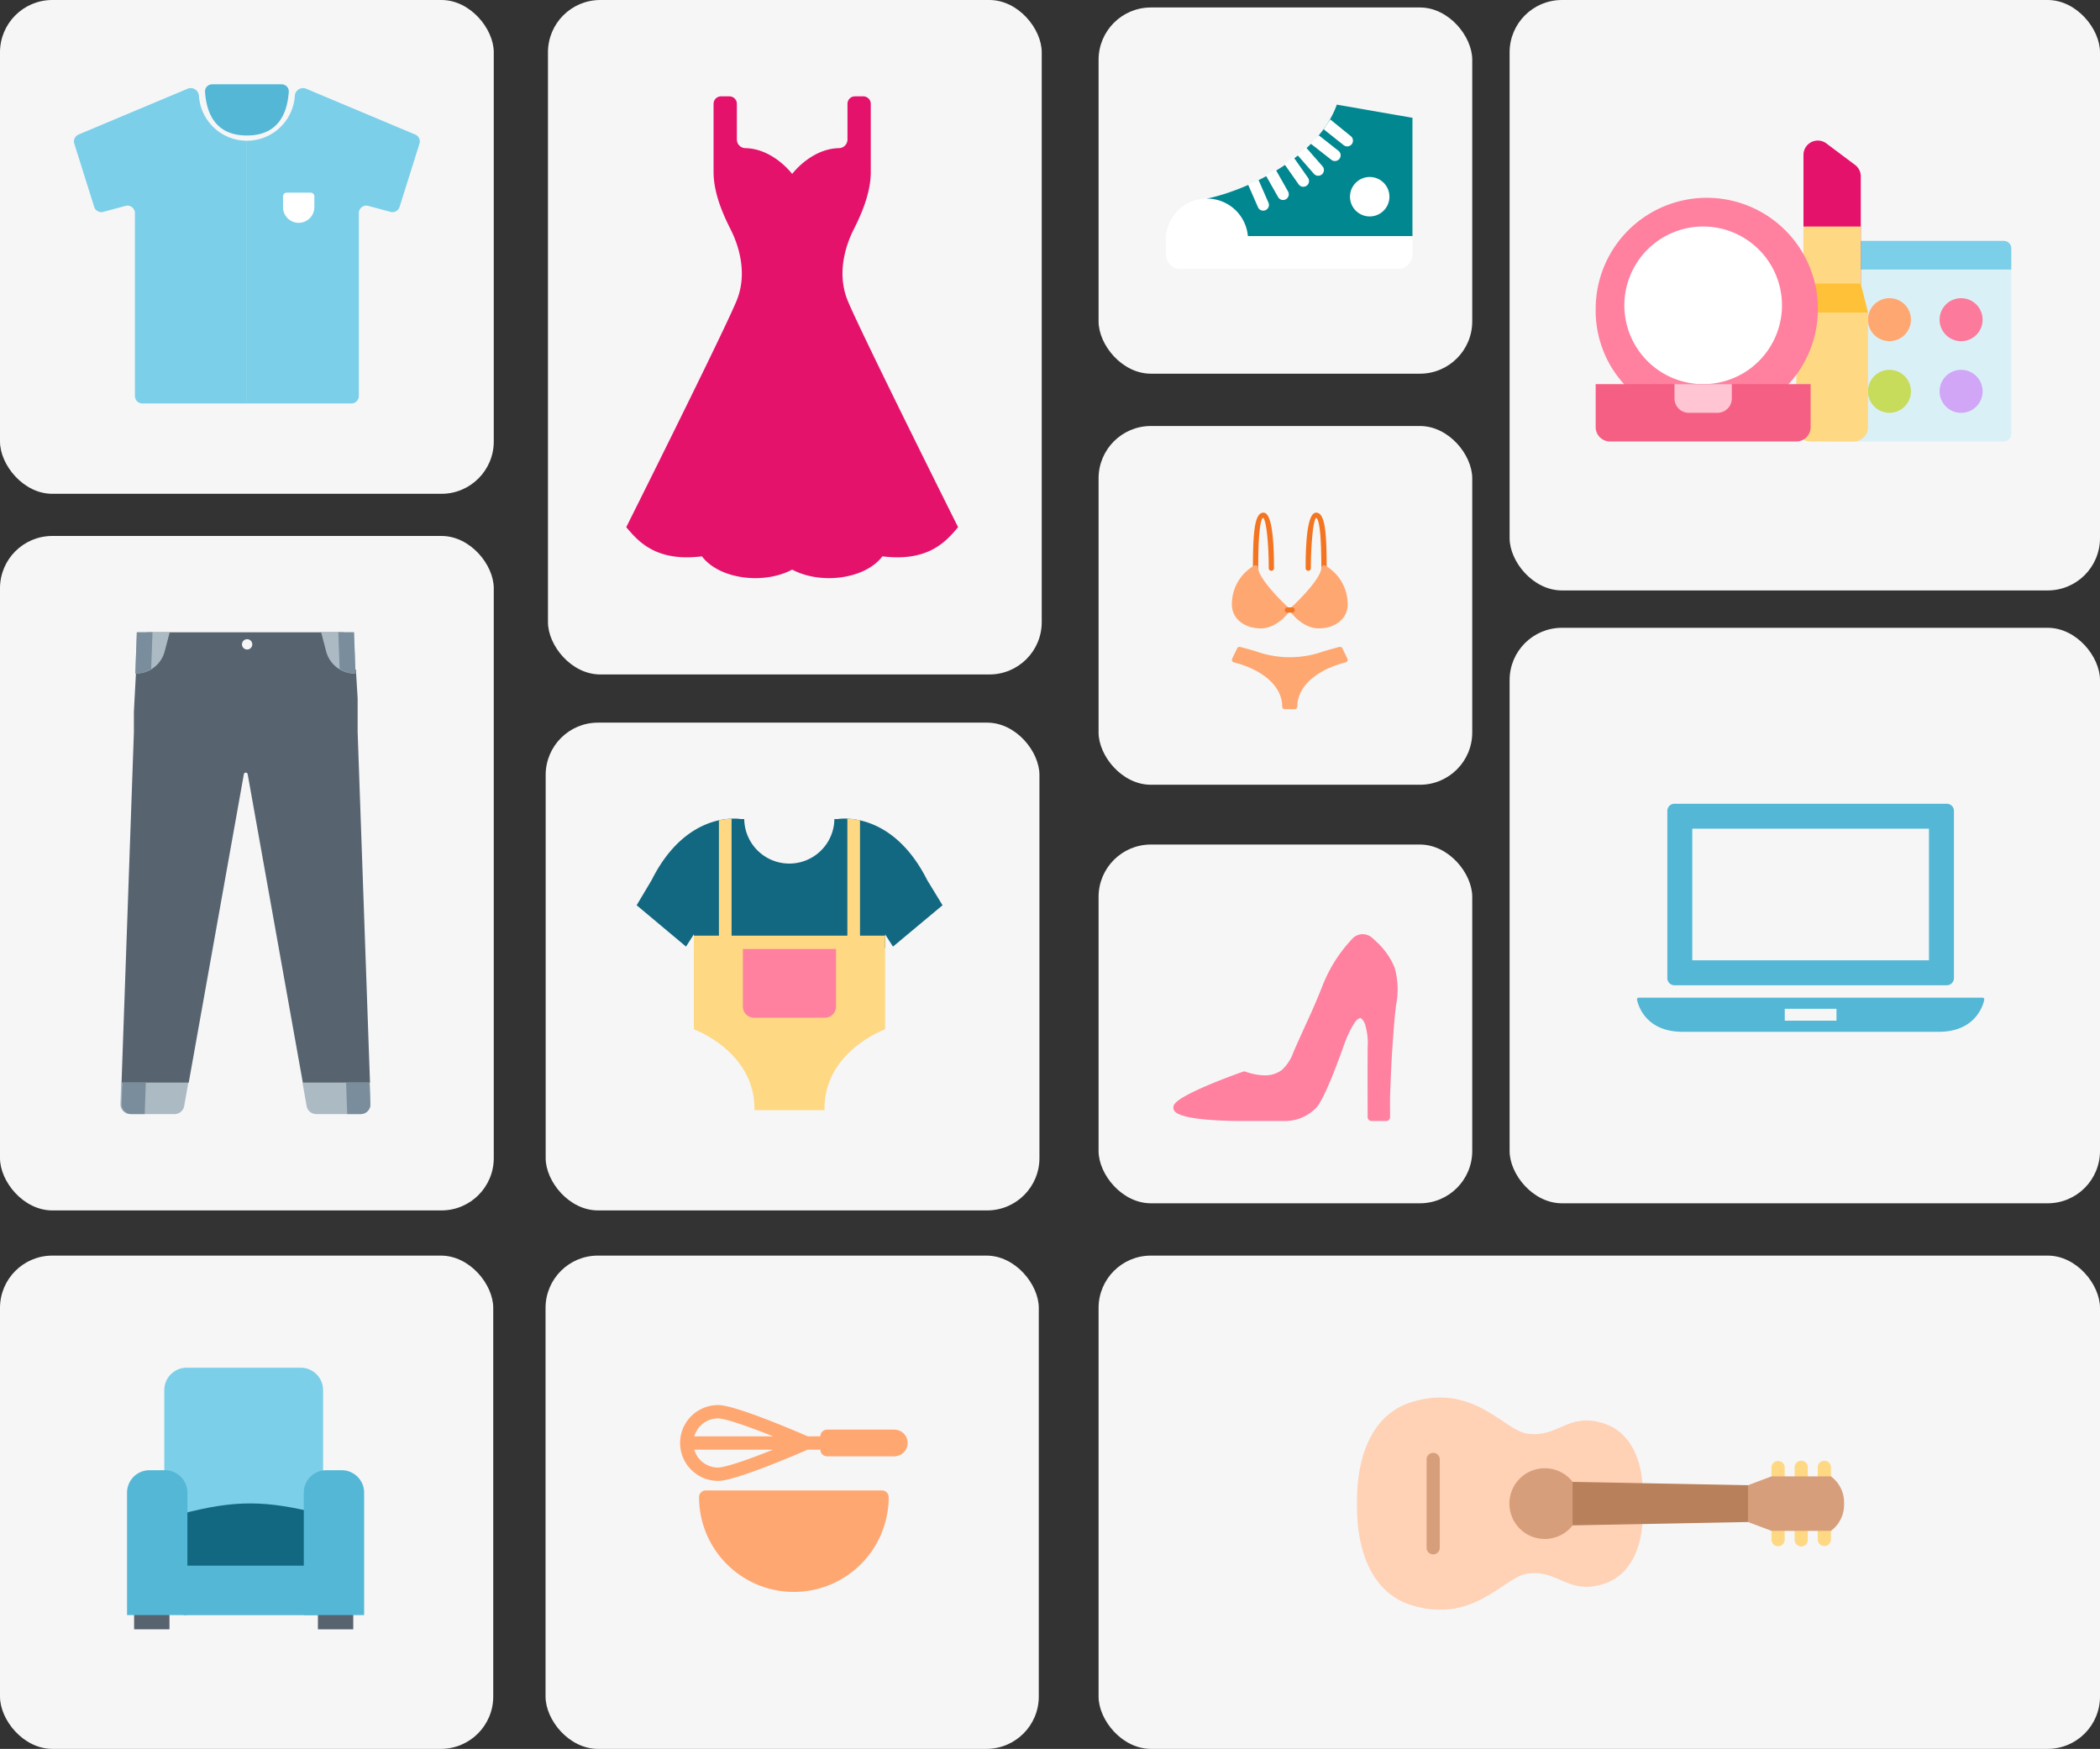 <svg xmlns="http://www.w3.org/2000/svg" width="281" height="234" viewBox="0 0 281 234">
  <rect x="0" y="0" width="281" height="234" fill="#333333" stroke="none"/>
  <g id="Ilustration" transform="translate(-47 -117)">
    <g id="t_shirt">
      <rect id="square_2" width="66.071" height="66.071" rx="7" transform="translate(47 117)" fill="#f6f6f7"/>
      <g id="T_shirt-2" data-name="T_shirt">
        <g id="Group_530" data-name="Group 530">
          <path id="Vector_83" data-name="Vector 83" d="M73.617,129.785a6.427,6.427,0,0,0,6.418,6.045v35.155H66.055a1,1,0,0,1-1-1V145.513a1,1,0,0,0-1.261-.965l-2.975.8a1,1,0,0,1-1.215-.665l-2.661-8.46a1,1,0,0,1,.567-1.222l14.629-6.143A1.1,1.1,0,0,1,73.617,129.785Z" fill="#7bcfe9"/>
          <path id="Vector_87" data-name="Vector 87" d="M86.454,129.785a6.427,6.427,0,0,1-6.418,6.045v35.155h13.98a1,1,0,0,0,1-1V145.513a1,1,0,0,1,1.261-.965l2.975.8a1,1,0,0,0,1.215-.665l2.662-8.46a1,1,0,0,0-.567-1.222l-14.629-6.143A1.1,1.1,0,0,0,86.454,129.785Z" fill="#7bcfe9"/>
        </g>
        <path id="Ellipse_42" data-name="Ellipse 42" d="M80.035,135.129c4.229,0,5.406-2.989,5.606-5.849a.949.949,0,0,0-.966-1H75.4a.949.949,0,0,0-.966,1C74.63,132.14,75.807,135.129,80.035,135.129Z" fill="#54b7d6"/>
        <path id="Ellipse_43" data-name="Ellipse 43" d="M86.965,146.813a2.1,2.1,0,0,0,2.1-2.1v-1.434a.5.5,0,0,0-.5-.5H85.37a.5.5,0,0,0-.5.5v1.434A2.1,2.1,0,0,0,86.965,146.813Z" fill="#fff"/>
      </g>
    </g>
    <g id="pants">
      <rect id="square_3" width="66.071" height="90.243" rx="7" transform="translate(47 188.711)" fill="#f6f6f7"/>
      <g id="pants_2">
        <path id="Vector_3" d="M96.51,261.87H87.522l-7.38-41.283a.26.26,0,0,0-.511,0l-7.38,41.283H63.263l1.654-46.9v-2.774l.3-5.611H94.62l.236,3.85v4.535Z" fill="#57636f"/>
        <path id="Vector_4" d="M87.474,261.87l.559,3.124a1.3,1.3,0,0,0,1.277,1.069h5.956a1.3,1.3,0,0,0,1.3-1.343l-.1-2.85Z" fill="#acbac3"/>
        <path id="Vector_5" d="M72.2,261.87l-.558,3.124a1.3,1.3,0,0,1-1.277,1.069H64.412a1.3,1.3,0,0,1-1.3-1.343l.1-2.85Z" fill="#acbac3"/>
        <path id="Vector_6" d="M96.461,261.87H93.314l.148,4.193h1.8a1.3,1.3,0,0,0,1.3-1.343Z" fill="#7a8d9c"/>
        <path id="Vector_7" d="M94.112,202.922v3.746H65.565v-3.746a1.291,1.291,0,0,1,1.261-1.319H92.85A1.291,1.291,0,0,1,94.112,202.922Z" fill="#57636f"/>
        <path id="Vector_8" d="M63.364,261.87h3.147l-.148,4.193h-1.8a1.3,1.3,0,0,1-1.3-1.343Z" fill="#7a8d9c"/>
        <path id="Vector_9" d="M69.709,201.6l-.7,2.656a3.982,3.982,0,0,1-3.9,2.869h0l.207-5.525Z" fill="#acbac3"/>
        <path id="Vector_10" d="M89.968,201.6l.7,2.656a3.982,3.982,0,0,0,3.9,2.869h0l-.207-5.525Z" fill="#acbac3"/>
        <path id="Vector_11" d="M65.105,207.128h0l.2-5.525h2.1l-.175,4.892A3.87,3.87,0,0,1,65.105,207.128Z" fill="#7a8d9c"/>
        <path id="Vector_12" d="M94.572,207.128h0l-.2-5.525h-2.1l.175,4.892A3.87,3.87,0,0,0,94.572,207.128Z" fill="#7a8d9c"/>
        <circle id="Ellipse_44" data-name="Ellipse 44" cx="0.691" cy="0.691" r="0.691" transform="translate(79.378 202.524)" fill="#f6f6f7"/>
      </g>
    </g>
    <g id="Dress">
      <rect id="square_4" width="66.071" height="90.243" rx="7" transform="translate(120.323 117)" fill="#f6f6f7"/>
      <g id="Dress_2">
        <path id="Vector_13" data-name="Vector 13" d="M143.483,129.892H144.6a1,1,0,0,1,1,1v4.831a1.161,1.161,0,0,0,1.176,1.1c3.186.079,5.687,2.587,6.614,3.978v52.195c-3.9,2.337-10.127,1.558-12.464-1.559-6.233.779-8.57-2.077-10.128-3.9,4.415-8.829,13.555-27.265,14.8-30.381,1.558-3.9,0-7.791-.779-9.349s-2.337-4.674-2.337-7.79v-9.127A1,1,0,0,1,143.483,129.892Z" fill="#e4126b"/>
        <path id="Vector_14" data-name="Vector 14" d="M162.516,129.892H161.4a1,1,0,0,0-1,1v4.831a1.162,1.162,0,0,1-1.176,1.1c-3.187.079-5.687,2.587-6.614,3.978v52.195c3.9,2.337,10.127,1.558,12.464-1.559,6.232.779,8.569-2.077,10.127-3.9-4.414-8.829-13.554-27.265-14.8-30.381-1.558-3.9,0-7.791.779-9.349s2.337-4.674,2.337-7.79v-9.127A1,1,0,0,0,162.516,129.892Z" fill="#e4126b"/>
      </g>
    </g>
    <g id="shoes">
      <rect id="square_5" width="50" height="49" rx="7" transform="translate(194 118)" fill="#f6f6f7"/>
      <g id="Shoes-2" data-name="Shoes">
        <path id="Vector_88" data-name="Vector 88" d="M225.88,131c-2.64,7.392-12.687,11.618-17.38,12.571a23.361,23.361,0,0,0,3.143,5.029H236V132.76Z" fill="#018790"/>
        <path id="Rectangle_29" data-name="Rectangle 29" d="M203,148.6h33V151a2,2,0,0,1-2,2H205a2,2,0,0,1-2-2Z" fill="#fff"/>
        <path id="Ellipse_45" data-name="Ellipse 45" d="M208.5,143.571a5.5,5.5,0,0,0-5.5,5.5h11A5.5,5.5,0,0,0,208.5,143.571Z" fill="#fff"/>
        <path id="Rectangle_30" data-name="Rectangle 30" d="M214,141.686l1.4-.613,1.344,3.075a.765.765,0,0,1-1.4.613Z" fill="#fff"/>
        <path id="Rectangle_31" data-name="Rectangle 31" d="M216.357,140.429l1.332-.754,1.652,2.922a.765.765,0,1,1-1.331.753Z" fill="#fff"/>
        <path id="Rectangle_32" data-name="Rectangle 32" d="M218.84,138.92l1.252-.88,1.93,2.746a.765.765,0,1,1-1.252.88Z" fill="#fff"/>
        <path id="Rectangle_33" data-name="Rectangle 33" d="M220.6,137.728l1.151-1.008,2.211,2.525a.765.765,0,1,1-1.151,1.008Z" fill="#fff"/>
        <path id="Rectangle_34" data-name="Rectangle 34" d="M222.36,136.2l1.1-1.1,2.677,2.112a.766.766,0,0,1-.947,1.2Z" fill="#fff"/>
        <path id="Rectangle_35" data-name="Rectangle 35" d="M224.12,134.3l.88-1.32,2.753,2.238a.769.769,0,0,1-.963,1.2Z" fill="#fff"/>
        <circle id="Ellipse_46" data-name="Ellipse 46" cx="2.64" cy="2.64" r="2.64" transform="translate(227.64 140.68)" fill="#fff"/>
      </g>
    </g>
    <g id="heels">
      <g id="Group_669" data-name="Group 669">
        <rect id="Rectangle_31_2" data-name="Rectangle 31_2" width="50" height="48" rx="7" transform="translate(194 230)" fill="#f6f6f7"/>
        <path id="Heels-2" data-name="Heels" d="M204.233,264.635c1.259-1.464,8.3-3.965,9.1-4.246a.493.493,0,0,1,.322,0,8.1,8.1,0,0,0,2.473.491,3.751,3.751,0,0,0,2.4-.717,5.845,5.845,0,0,0,1.539-2.363c.5-1.163,1.028-2.325,1.541-3.448l.52-1.14c.729-1.61,1.353-3.08,1.906-4.5a19.432,19.432,0,0,1,3.938-6.125,1.885,1.885,0,0,1,2.6-.135c.2.17.39.345.578.526a9.669,9.669,0,0,1,2.464,3.489,10.668,10.668,0,0,1,.189,5.031l-.009.075c-.184,1.518-.3,3.078-.4,4.454-.13,1.744-.229,3.511-.295,5.252l-.035.861c-.025.6-.051,1.21-.062,1.8-.006.314,0,1.227,0,1.9l0,.639a.505.505,0,0,1-.5.511h-2a.526.526,0,0,1-.5-.534c0-.416-.01-6.222,0-8.66,0-.283.005-.532.009-.758a8.183,8.183,0,0,0-.276-2.693,1.9,1.9,0,0,0-.6-1.092.243.243,0,0,0-.217-.014c-.412.135-.776.774-1.021,1.2a15.054,15.054,0,0,0-.959,2.1c-.014.035-.049.134-.1.285-1.7,4.764-2.953,7.585-3.712,8.385a5.771,5.771,0,0,1-4.168,1.78h-6.309c-3.639-.044-8.079-.336-8.574-1.471A.823.823,0,0,1,204.233,264.635Z" fill="#ff809f"/>
      </g>
    </g>
    <g id="make_up" data-name="make up">
      <rect id="square_6" width="79" height="79" rx="7" transform="translate(249 117)" fill="#f6f6f7"/>
      <g id="Make_Up-2" data-name="Make Up">
        <path id="Vector_13-2" data-name="Vector_13" d="M291.2,153.064h24.929V175.07a1,1,0,0,1-1,1H292.2a1,1,0,0,1-1-1Z" fill="#daf0f7"/>
        <path id="Vector_14-2" data-name="Vector_14" d="M291.2,150.229a1,1,0,0,1,1-1h22.929a1,1,0,0,1,1,1v2.835H291.2Z" fill="#7bcfe9"/>
        <path id="Vector_15" d="M299.826,162.646a2.876,2.876,0,1,0-2.876-2.876A2.876,2.876,0,0,0,299.826,162.646Z" fill="#ffa771"/>
        <path id="Vector_16" d="M309.414,162.65a2.876,2.876,0,1,0-2.876-2.877A2.877,2.877,0,0,0,309.414,162.65Z" fill="#fc7a9b"/>
        <path id="Vector_17" d="M299.826,172.234a2.876,2.876,0,1,0-2.876-2.876A2.876,2.876,0,0,0,299.826,172.234Z" fill="#c7dc5b"/>
        <path id="Vector_18" d="M309.414,172.238a2.877,2.877,0,1,0-2.876-2.877A2.877,2.877,0,0,0,309.414,172.238Z" fill="#d1a6f7"/>
        <path id="Vector_19" d="M295.991,154.981h-7.67V137.725a1.917,1.917,0,0,1,3.068-1.534l3.835,2.876a1.912,1.912,0,0,1,.767,1.534Z" fill="#e4126b"/>
        <path id="Vector_20" d="M295.991,154.978h-7.67l-.959,3.835v15.342a1.919,1.919,0,0,0,1.918,1.918h5.752a1.919,1.919,0,0,0,1.918-1.918V158.813Z" fill="#fed883"/>
        <path id="Vector_21" d="M287.362,158.813h9.588s-.959-3.833-.959-3.833h-7.67Z" fill="#fec138"/>
        <path id="Vector_22" d="M288.321,147.309h7.67v7.671h-7.67Z" fill="#fed883"/>
        <path id="Vector_23" d="M274.9,173.193a14.867,14.867,0,1,0-14.382-14.86A14.627,14.627,0,0,0,274.9,173.193Z" fill="#ff809f"/>
        <path id="Vector_24" d="M274.9,168.4a10.547,10.547,0,1,0-10.547-10.547A10.547,10.547,0,0,0,274.9,168.4Z" fill="#fff"/>
        <path id="Vector_25" d="M260.516,168.4H289.28v5.753a1.919,1.919,0,0,1-1.918,1.918H262.433a1.917,1.917,0,0,1-1.917-1.918Z" fill="#f55f84"/>
        <path id="Vector_26" d="M271.062,168.4h7.671v1.918a1.917,1.917,0,0,1-1.918,1.917H272.98a1.917,1.917,0,0,1-1.918-1.917Z" fill="#ffc5d3"/>
      </g>
    </g>
    <g id="children_clothes" data-name="children clothes">
      <g id="Group_538" data-name="Group 538">
        <rect id="square_7" width="66.071" height="65.265" rx="7" transform="translate(120.016 213.689)" fill="#f6f6f7"/>
      </g>
      <g id="children_clothes_2" data-name="children clothes_2">
        <path id="Vector_27" d="M171.068,234.757c-2.806-5.57-6.441-7.426-8.989-7.993a9.872,9.872,0,0,0-1.71-.231,6.71,6.71,0,0,0-1.306.058h-.414a6.032,6.032,0,0,1-12.063,0h-.414a6.408,6.408,0,0,0-1.306-.052,9.272,9.272,0,0,0-1.709.225c-2.534.567-6.168,2.423-8.968,8l-2,3.357,6.608,5.533,1.049-1.647v1.851h25.593V242.01l1.049,1.647,6.634-5.533Z" fill="#126881"/>
        <g id="children_clothes_3" data-name="children clothes_3">
          <path id="Vector_28" d="M139.842,242.188v12.535s8.25,2.968,8.113,10.814h9.367c-.131-7.867,8.113-10.814,8.113-10.814V242.188Z" fill="#fed883"/>
          <path id="Vector_29" d="M162.078,226.764v17.213h-1.693V226.534A9.751,9.751,0,0,1,162.078,226.764Z" fill="#fed883"/>
          <path id="Vector_30" d="M144.892,226.539v17.438H143.2V226.764A9.306,9.306,0,0,1,144.892,226.539Z" fill="#fed883"/>
        </g>
        <path id="Vector_31" d="M146.408,243.977v7.709a1.479,1.479,0,0,0,1.479,1.479h9.5a1.479,1.479,0,0,0,1.479-1.479v-7.709Z" fill="#ff809f"/>
      </g>
    </g>
    <g id="underwear">
      <rect id="square_8" width="50" height="48" rx="7" transform="translate(194 174)" fill="#f6f6f7"/>
      <g id="underwear_2">
        <g id="Group_534" data-name="Group 534">
          <g id="Group_2">
            <path id="Vector_32" d="M215.007,193.334a.353.353,0,0,1-.352-.352c0-4.794.224-7.391,1.408-7.391.934,0,1.408,2.487,1.408,7.391a.352.352,0,1,1-.7,0c0-2.98-.3-6.384-.755-6.7-.269.11-.653,1.35-.653,6.7A.353.353,0,0,1,215.007,193.334Z" fill="#f37521"/>
            <path id="Vector_33" d="M224.158,193.334a.353.353,0,0,1-.352-.352c0-5.35-.383-6.59-.7-6.688-.4.3-.7,3.707-.7,6.688a.352.352,0,1,1-.7,0c0-4.9.473-7.391,1.407-7.391,1.185,0,1.408,2.6,1.408,7.391A.352.352,0,0,1,224.158,193.334Z" fill="#f37521"/>
          </g>
          <g id="Group_3">
            <path id="Vector_34" d="M219.467,198.353c-1.134-1.032-4.083-4.012-4.108-5.376a.353.353,0,0,0-.525-.3,5.919,5.919,0,0,0-2.995,5.234c0,1.835,1.629,3.168,3.872,3.168,2.213,0,3.744-2.171,3.809-2.263A.352.352,0,0,0,219.467,198.353Z" fill="#ffa771"/>
            <path id="Vector_35" d="M224.332,192.676a.353.353,0,0,0-.526.3c-.021,1.367-2.973,4.345-4.108,5.377a.352.352,0,0,0-.053.461c.065.093,1.6,2.263,3.809,2.263,2.244,0,3.872-1.332,3.872-3.167A5.919,5.919,0,0,0,224.332,192.676Z" fill="#ffa771"/>
          </g>
          <path id="Vector_36" d="M219.935,198.966h-.7a.352.352,0,0,1,0-.7h.7a.352.352,0,0,1,0,.7Z" fill="#f37521"/>
        </g>
        <path id="Vector_37" d="M227.294,205.128l-.674-1.389a.332.332,0,0,0-.381-.182c-.795.2-1.471.4-2.087.575a13.371,13.371,0,0,1-9.136,0c-.613-.178-1.289-.374-2.087-.576a.333.333,0,0,0-.381.182l-.674,1.39a.352.352,0,0,0,.151.466.291.291,0,0,0,.069.027c4,1.021,6.479,3.288,6.479,5.917a.341.341,0,0,0,.336.347h1.347a.342.342,0,0,0,.337-.347c0-2.629,2.483-4.9,6.478-5.917a.349.349,0,0,0,.246-.421.363.363,0,0,0-.026-.072Z" fill="#ffa771"/>
      </g>
    </g>
    <g id="Laptop">
      <rect id="square_9" width="79" height="77" rx="7" transform="translate(249 201)" fill="#f6f6f7"/>
      <g id="Laptop_2">
        <path id="Vector_38" d="M312.455,250.567a.24.24,0,0,0-.179-.082H266.283a.233.233,0,0,0-.178.082.236.236,0,0,0-.055.189c.006.043.7,4.3,6.085,4.3h34.29c5.384,0,6.077-4.259,6.085-4.3A.244.244,0,0,0,312.455,250.567Zm-19.716,3H285.82v-1.59h6.919Z" fill="#54b7d6"/>
        <path id="Vector_39" d="M271.061,248.829H307.5a.955.955,0,0,0,.955-.954v-22.38a.955.955,0,0,0-.955-.954H271.061a.955.955,0,0,0-.955.954v22.38A.955.955,0,0,0,271.061,248.829Zm2.385-20.948h31.667V245.49H273.446Z" fill="#54b7d6"/>
      </g>
    </g>
    <g id="Sofa">
      <rect id="square_10" width="66" height="66" rx="7" transform="translate(47 285)" fill="#f6f6f7"/>
      <g id="sofa-2" data-name="sofa">
        <path id="Rectangle_198" data-name="Rectangle 198" d="M87.233,300H71.984a3,3,0,0,0-3,2.994v19.64H90.233V303A3,3,0,0,0,87.233,300Z" fill="#7bcfe9"/>
        <path id="Rectangle_200" data-name="Rectangle 200" d="M71.268,319.56c7.253-1.9,11.32-1.835,18.573,0v7.48H71.268Z" fill="#126881"/>
        <rect id="Rectangle_202" data-name="Rectangle 202" width="17.973" height="6.622" transform="translate(71.568 326.486)" fill="#54b7d6"/>
        <path id="Rectangle_203" data-name="Rectangle 203" d="M69.676,335v-2.838h-4.73V335Z" fill="#57636f"/>
        <path id="Rectangle_204" data-name="Rectangle 204" d="M94.27,335v-2.838H89.54V335Z" fill="#57636f"/>
        <path id="Rectangle_205" data-name="Rectangle 205" d="M64,316.716a3,3,0,0,1,3-3h2.075a3,3,0,0,1,3,3V333.1H64Z" fill="#54b7d6"/>
        <path id="Rectangle_206" data-name="Rectangle 206" d="M87.649,316.716a3,3,0,0,1,3-3h2.075a3,3,0,0,1,3,3V333.1H87.649Z" fill="#54b7d6"/>
      </g>
    </g>
    <g id="kitchen_tools" data-name="kitchen tools">
      <rect id="square_11" width="66" height="66" rx="7" transform="translate(120 285)" fill="#f6f6f7"/>
      <g id="kitchen_tools_2" data-name="kitchen tools_2">
        <g id="Group_4">
          <g id="Group_5">
            <path id="Vector_40" d="M157.667,308.286a.892.892,0,0,0-.892.892h-1.694c-.6-.259-2.662-1.149-4.908-2.028-5.492-2.15-6.7-2.15-7.1-2.15a5.07,5.07,0,0,0,0,10.14c.4,0,1.611,0,7.1-2.15,2.246-.879,4.311-1.768,4.908-2.028h1.694a.892.892,0,0,0,.892.892h9a1.784,1.784,0,1,0,0-3.568Zm-14.6-1.5c1.046,0,4.28,1.156,7.38,2.394H139.908A3.292,3.292,0,0,1,143.07,306.784Zm0,6.572a3.292,3.292,0,0,1-3.162-2.394h10.543C147.35,312.2,144.117,313.356,143.07,313.356Z" fill="#ffa771"/>
          </g>
        </g>
        <g id="Group_6">
          <g id="Group_7">
            <path id="Vector_41" d="M141.43,316.42a.892.892,0,0,0-.892.892,12.688,12.688,0,0,0,25.376,0,.892.892,0,0,0-.892-.892Z" fill="#ffa771"/>
          </g>
        </g>
      </g>
    </g>
    <g id="Guitar">
      <rect id="square_12" width="134" height="66" rx="7" transform="translate(194 285)" fill="#f6f6f7"/>
      <g id="Guitar_2">
        <g id="Group_8">
          <path id="Vector_42" d="M284.042,323.005v-9.642a.883.883,0,0,1,1.766,0v9.642a.883.883,0,0,1-1.766,0Z" fill="#fed883"/>
          <path id="Vector_43" d="M287.137,323v-9.641a.883.883,0,1,1,1.765,0V323a.883.883,0,1,1-1.765,0Z" fill="#fed883"/>
          <path id="Vector_44" d="M290.232,323.005v-9.642a.883.883,0,1,1,1.765,0v9.642a.883.883,0,0,1-1.765,0Z" fill="#fed883"/>
        </g>
        <path id="Vector_45" d="M266.769,320.918V315.45c-.192-2.658-1.268-6.817-5.3-8.037-4.748-1.443-5.937,2.022-10.141,1.4-3.118-.465-7.093-6.707-15.341-4.25-5.675,1.691-7.4,7.77-7.407,13.129l0,.5v.495c0,5.358,1.731,11.437,7.406,13.127,8.249,2.457,12.222-3.782,15.34-4.248,4.2-.626,5.4,2.84,10.142,1.4C265.5,327.735,266.578,323.575,266.769,320.918Z" fill="#ffd1b5"/>
        <path id="Vector_46" d="M238.149,324.716a.877.877,0,0,1-.259-.624V312.275a.883.883,0,0,1,1.766,0v11.817a.882.882,0,0,1-1.506.624Z" fill="#d79e7b"/>
        <g id="Group_9">
          <path id="Vector_47" d="M253.7,322.915a4.732,4.732,0,1,1,4.737-4.734A4.733,4.733,0,0,1,253.7,322.915Z" fill="#d79e7b"/>
          <path id="Vector_48" d="M293.755,318.184A4.33,4.33,0,0,0,292,314.54h-7.955l-3.145,1.183-2.356,2.461,2.353,2.461,3.148,1.182H292A4.325,4.325,0,0,0,293.755,318.184Z" fill="#d79e7b"/>
        </g>
        <path id="Vector_49" d="M280.9,315.723l-23.471-.447,0,5.816,23.466-.447Z" fill="#b9805c"/>
      </g>
    </g>
  </g>
</svg>
